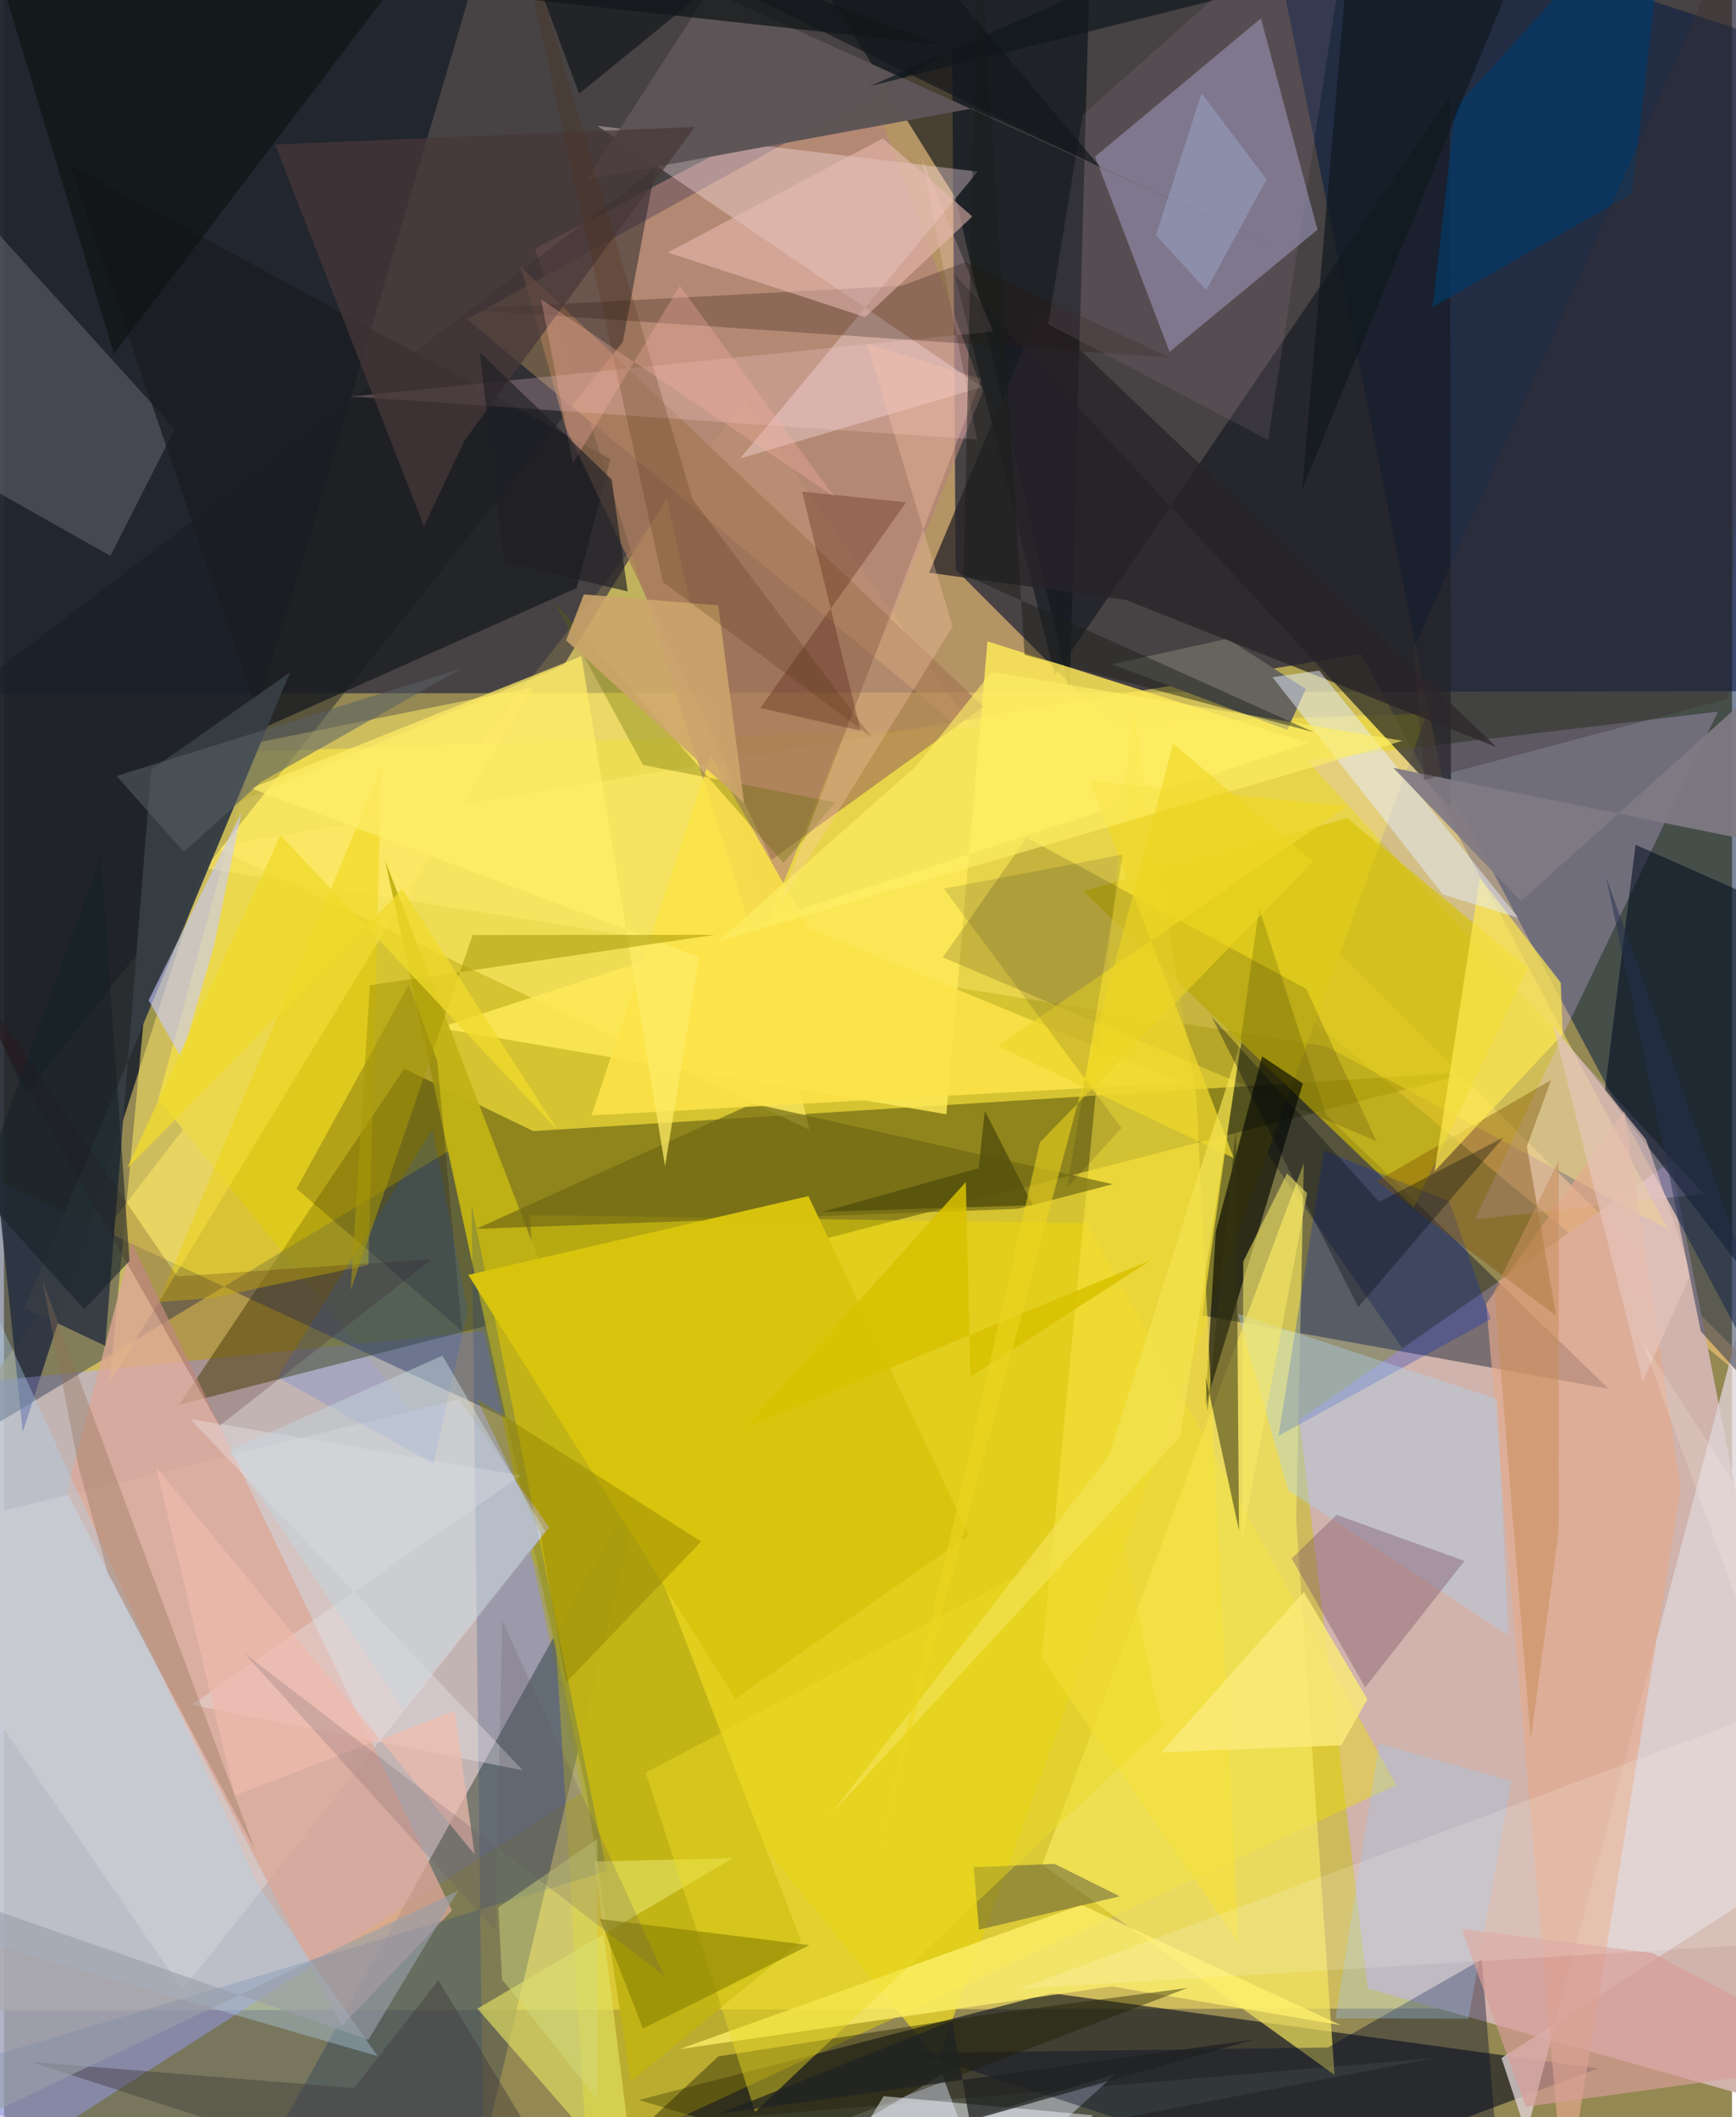 <svg xmlns="http://www.w3.org/2000/svg" width="228" height="278" viewBox="0 0 836 1024"><path fill="#948853" d="M0 0h836v1024H0z"/><path fill="#e4cf61" fill-opacity=".71" d="M358.454 194.003L898 971.12l-960 1.389 17.73-256.484z"/><path fill="#000034" fill-opacity=".518" d="M-38.303-62l15.584 397.612 890.253-1.327L898-13.555z"/><path fill="#ffca7c" fill-opacity=".592" d="M898 713.214L460.414 275.442l-1.682-250.85L223.93 154.391z"/><path fill="#1e242c" fill-opacity=".902" d="M9.099 692.616L-62 4.028l297.963-43.037-93.154 316.083z"/><path fill="#d5c331" fill-opacity=".988" d="M74.66 531.556l46.058-168.066 567.732-18.355L451.67 996.53z"/><path fill="#b9affe" fill-opacity=".537" d="M-62 673.598V1086l341.806-219.027-47.71-223.1z"/><path fill="#cfb3ac" fill-opacity=".992" d="M806.62 561.709L898 1029.127l-238.203-67.342-33.12-275.081z"/><path fill="#001944" fill-opacity=".525" d="M898 33.584L607.71-62l87.966 437.355L898 755.223z"/><path fill="#504c0b" fill-opacity=".525" d="M193.607 516.86l62.478 30.217 455.021-28.701-626.355 161.08z"/><path fill="#141921" fill-opacity=".651" d="M542.37 1086l-235.206-70.31 199.534-51.683 264.394 36.394z"/><path fill="#f4de5b" fill-opacity=".62" d="M639.675 506.07L67.273 415.178l589.339-98.957 148.562 278.498z"/><path fill="#000c20" fill-opacity=".416" d="M607.188 439.31l32.558 100.026L776.287 671.73 579.7 636.222z"/><path fill="#5b5f50" fill-opacity=".678" d="M692.13 995.387l-566.47 48.24 183.673-329.698L221.016 1086z"/><path fill="#ffed6c" fill-opacity=".6" d="M389.554 546.357L320.62 241.3l-49.684 80.229L83.1 400.796z"/><path fill="#8d8aaa" fill-opacity=".694" d="M635.47 111.086L563.9 170.18l-36.05-94.433 80.235-66.882z"/><path fill="#f3e000" fill-opacity=".404" d="M523.598 591.53l149.987 271.88-391.435 181.684-27.707-457.404z"/><path fill="#e1c5ff" fill-opacity=".278" d="M822.399 577.461L630.412 367.763l198.736-23.548-117.582 245.54z"/><path fill="#080f15" fill-opacity=".627" d="M515.63 334.919L460.428 95.854 361.728-62h164.85z"/><path fill="#171b22" fill-opacity=".678" d="M699.413 46.72l-190.99 279.925L460.02 132.92l240.02 257.874z"/><path fill="#b4837c" fill-opacity=".604" d="M416.512 36.772l57.031 152.579-109.29 269.345-107.339-338.42z"/><path fill="#141921" fill-opacity=".455" d="M10.385 529.517L299.41 165.358l15.704-83.838L-62 368.865z"/><path fill="#d7c200" fill-opacity=".643" d="M682.03 583.946l55.114-115.74-87.24-72.48-127.838 35.209z"/><path fill="#364158" fill-opacity=".49" d="M-62 723.888L215.507 556.5l27.645 129.503L-62 543.803z"/><path fill="#ffeb66" fill-opacity=".541" d="M256.094 332.275L51.171 668.688 67.757 491.59l52.562-131.992z"/><path fill="#f7e860" fill-opacity=".671" d="M628.86 562.534l-126.53 339.23 141.373 101.817-18.562-268.616z"/><path fill="#ffe7ee" fill-opacity=".353" d="M286.997 60.842L471.07 83.015l-114.928 138.73 117.053-34.536z"/><path fill="#ffe957" fill-opacity=".831" d="M631.087 359.43L475.8 310.19l-19.9 228.733-245.645-41.739z"/><path fill="#ded3d6" fill-opacity=".773" d="M898 883.86L724.449 995.391l12.03 36.56 135.913-515.705z"/><path fill="#030600" fill-opacity=".639" d="M608.638 510.942l-22.411 84.903-5.086 84.262 47.25-156.05z"/><path fill="#010b20" fill-opacity=".557" d="M898 456.762V688.26L774.482 527.39l14.847-118.802z"/><path fill="#c1b215" fill-opacity=".941" d="M281.441 864.602l-97.03-448.314 201.343 522.651-82.519 67.92z"/><path fill="#d4c5c3" fill-opacity=".98" d="M219.988 676.85l43.854 61.94-177.48 223.535L-62 745.804z"/><path fill="#dca797" fill-opacity=".773" d="M216.718 924.01l-53.287 55.874L30.377 721.74l31.556-120.532z"/><path fill="#f6e03e" fill-opacity=".655" d="M546.05 342.114l-44 459.747 95.268 137.857-20.486-409.4z"/><path fill="#e3e9fe" fill-opacity=".443" d="M453.885 1003.421l-91.39 53.774 175.344-54.138-62.827 57.03z"/><path fill="#787682" fill-opacity=".416" d="M-23.936 226.288l75.456 42.593 31.143-61.377L-62 47.544z"/><path fill="#1a1c20" fill-opacity=".765" d="M125.28 352.166l151.767-67.751 16.408-62.428L31.945 79.922z"/><path fill="#e5aa8d" fill-opacity=".655" d="M755.072 1066.923L717.061 630.6l66.808-93.144 27.383 182.905z"/><path fill="#363d43" fill-opacity=".969" d="M10.167 632.565l38.79 18.368 22.24-278.653 67.223-47.083z"/><path fill="#1b1800" fill-opacity=".165" d="M454.181 463.039l40.596-57.879 135.207 73.108 33.98 73.667z"/><path fill="#a47755" fill-opacity=".686" d="M271.465 206.274l99.875 209.549 102.558-73.97-223.96-212.858z"/><path fill="#10398b" fill-opacity=".212" d="M291.665 905.124l-65.45-322.516 6 486.624L-62 1011.25z"/><path fill="#000927" fill-opacity=".384" d="M725.942 1086l-283.688-92.985 198.377-2.74 74.293-42.617z"/><path fill="#0026c1" fill-opacity=".271" d="M699.191 581.003l20.09 57.038-102.7 56.433 22.064-137.95z"/><path fill="#e3e263" fill-opacity=".639" d="M285.794 900.385l66.938-1.711-123.706 72.836 76.648 87.914z"/><path fill="#fff26d" fill-opacity=".749" d="M521.298 921.32l-194.576 69.798 209.14-30.377 110.89 18.785z"/><path fill="#edd100" fill-opacity=".416" d="M182.602 371.174L74.789 629.752l26.003-2.004 75.483-15.956z"/><path fill="#66645c" d="M629.78 333.265l-8.97 19.803-84.832-31.799 55.936-12.357z"/><path fill="#cacbff" fill-opacity=".596" d="M101.677 457.424l13.265-64.674-44.96 91.043 15.826 27.895z"/><path fill="#5d5557" fill-opacity=".984" d="M468.29 52.507L282.17 86.795l59.046-91.376 275.052 124.408z"/><path fill="#6f6814" fill-opacity=".675" d="M536.456 572.75l-174.154-39.033-133.82 60.645 261.973-9.688z"/><path fill="#acd5f5" fill-opacity=".369" d="M621.389 720.984l106.388 69.861-5.392-114.128-125.502-41.325z"/><path fill="#b4d4ed" fill-opacity=".365" d="M122.85 911.803L-62 508.235l10.065 418.907 232.707 67.317z"/><path fill="#1b1c00" fill-opacity=".412" d="M475.508 974.33l97.114-12.843L247.818 1086l97.81-91.418z"/><path fill="#272328" fill-opacity=".757" d="M542.884 290.183l-95.325-13.19 53.336-126.521L722.06 361.36z"/><path fill="#d9c40e" fill-opacity=".976" d="M224.607 616.621l129.211 204.95 113-79.12-77.647-163.926z"/><path fill="#7b4e00" fill-opacity=".392" d="M748.432 522.385l-84.279 48.908 86.756 65.093-14.174-81.856z"/><path fill="#023a69" fill-opacity=".702" d="M787.609 93.587l-96.447 55.002 10.987-96.42L805.628-62z"/><path fill="#ffe94f" fill-opacity=".694" d="M754.125 500.065l-62.05 66.436 21.956-141.827 39.11 50.612z"/><path fill="#e7eeff" fill-opacity=".486" d="M613.636 327.503l82.54 105.155 36.404 11.233-96.316-119.555z"/><path fill="#fbe348" fill-opacity=".875" d="M284.228 539.488l286.16-15.794-180.912-74.714-47.503-83.4z"/><path fill="#784f66" fill-opacity=".376" d="M658.518 816.1l-35.545-62.354 21.706-21.06 61.87 22.273z"/><path fill="#3d3e3a" fill-opacity=".42" d="M469.08 903.09l39.17-1.612 31.554 15.704-68.078 16.136z"/><path fill="#343512" fill-opacity=".537" d="M581.354 665.86l.846 16.762 13.777-136.221 1.507 193.898z"/><path fill="#000400" fill-opacity=".192" d="M221.577 643.694l-80.053-68.754 54.349-98.843 13.779 37.25z"/><path fill="#ffd3dc" fill-opacity=".235" d="M167.831 191.778l302.937 20.825-26.954-136.626 34.735 84.328z"/><path fill="#807b83" fill-opacity=".922" d="M672.15 371.372L898 417.269V288.38L733.9 435.855z"/><path fill="#271510" fill-opacity=".267" d="M563.964 172.912l-343.595-23.28 213.823-11.394 30.926-11.433z"/><path fill="#ece6eb" fill-opacity=".38" d="M250.165 713.582L90.85 824.609l160.134 31.61-160.83-169.88z"/><path fill="#0f1416" fill-opacity=".718" d="M53.205 171.118L-7.108-29.068l460.022 50.722L230.264-62z"/><path fill="#eabcb3" fill-opacity=".561" d="M468.455 104.71l-51.851 48.657-95.465-31.26 104.11-55.198z"/><path fill="#483839" fill-opacity=".725" d="M131.167 69.88l72.01 184.684 19.868-41.878L334.225 61.37z"/><path fill="#9fcbfa" fill-opacity=".306" d="M665.285 843.429l63.988 17.966-20.829 115.017-64.248-.255z"/><path fill="#d89e98" fill-opacity=".686" d="M797.5 944.632l99.087 52.199-160.346 22.149-31.103-86.105z"/><path fill="#ecda26" fill-opacity=".439" d="M310.495 857.37l52.887 164.093L560.03 835.43l-20.489-99.433z"/><path fill="#606800" fill-opacity=".322" d="M402.235 388.085l-93.104-18.09-42.681-78.555 110.67 125.933z"/><path fill="#0f181e" fill-opacity=".686" d="M628.057 236.608L653.822-62 418.967 41.662l322.415-80.473z"/><path fill="#350206" fill-opacity=".188" d="M83.78 617.357l123.332-8.355-102.8 80.585-143.284-251.565z"/><path fill="#888100" fill-opacity=".604" d="M340.145 965.767l49.454-24.978-101.323-12.623 20.88 52.95z"/><path fill="#faeb79" fill-opacity=".835" d="M659.586 821.875l-12.604 22.26-87.171 3.455 69.06-77.61z"/><path fill="#ffec68" fill-opacity=".737" d="M119.497 381.242l159.86-63.87 40.467 246.681 16.483-101.228z"/><path fill="#004eff" fill-opacity=".141" d="M224.256 634.122l-16.394 73.895-75.533-41.832 75.076-120.168z"/><path fill="#3e3a3a" fill-opacity=".424" d="M169.422 1009.951l40.732-52.19L287.567 1086 12.849 997.233z"/><path fill="#8f6f56" fill-opacity=".345" d="M50.136 760.69l-14.07-51.468-17.512-90.052 103.118 276.062z"/><path fill="#f5f8ff" fill-opacity=".478" d="M526.65 1023.058l-101.099-9.208-43.397 72.15H486.82z"/><path fill="#a989a2" fill-opacity=".153" d="M505.165 156.825l16.67-101.27L654.038-62l-42.494 274.838z"/><path fill="#ffcab0" fill-opacity=".306" d="M458.99 303.027l-41.482-136.74 55.249 16.979-98.646 256.403z"/><path fill="#8c8000" fill-opacity=".435" d="M337.313 745.589l-108.444-68.987 30.488 64.518 12.47 72.766z"/><path fill="#e7c6bf" fill-opacity=".624" d="M816.194 615.88l-23.38 52.359-43.303-171.903 44.904 54.84z"/><path fill="#eed72c" fill-opacity=".757" d="M649.806 389.894l-124.458-12.267 69.626 182.508-114.212-54.27z"/><path fill="#f4e252" fill-opacity=".698" d="M534.51 704.208L399.56 878.056 569 694.95l29.9-192.774z"/><path fill="#461106" fill-opacity=".278" d="M386.086 237.743l50.33 5.254-70.492 99.438 48.54 11.033z"/><path fill="#00090e" fill-opacity=".322" d="M725.406 550.152l-70.234 82.078-70.964-140.525 81.151 89.585z"/><path fill="#ffee65" fill-opacity=".624" d="M345.564 455.256l96.01-84.951 36.248-45.343 198.756 33.324z"/><path fill="#fffff2" fill-opacity=".161" d="M898 810.973l-406.595 150.92L898 937.496 792.488 648.548z"/><path fill="#a99908" fill-opacity=".557" d="M226.745 452.23l117.18-.091-166.91 24.372-9.293 147.586z"/><path fill="#9a9fa9" fill-opacity=".627" d="M-16.382 919.763l192.703 66.804 43.325-72.03-225.598 107.361z"/><path fill="#191e19" fill-opacity=".455" d="M493.773 316.703L471.33-40.757l-7.086 318.614L633.79 354.21z"/><path fill="#222f4f" fill-opacity=".498" d="M774.94 423.906l28.078 131.614 17.87 88.424 54.199 59.517z"/><path fill="#c6d5de" fill-opacity=".498" d="M108.858 701.536l84.398 125.274 68.534-86.124-49.66-85.015z"/><path fill="#f0da2b" fill-opacity=".745" d="M192.694 430.042l75.175 116.635-134.05-142.705-74.274 161.171z"/><path fill="#cda56b" fill-opacity=".867" d="M271.931 309.691l8.608-22.18 65.02 5.255 12.524 95.669z"/><path fill="#586065" fill-opacity=".537" d="M221.654 323.183l-97.421 55.136-37.2 33.767-32.54-36.763z"/><path fill="#abc2ec" fill-opacity=".306" d="M581.667 140.349l29.134-53.553-31.449-41.756-22.026 68.662z"/><path fill="#faeb66" fill-opacity=".549" d="M598.926 744.812l.639-134.689 21.155-42.539 9.722 9.485z"/><path fill="#58530e" fill-opacity=".89" d="M474.53 537.233l23.197 45.672-101.827 3.236L471.538 565z"/><path fill="#1f2222" fill-opacity=".729" d="M467.142 1025.687l-8.437-48.307-112.457 44.927 258.508-35.837z"/><path fill="#13171b" fill-opacity=".686" d="M530.548 81.083L238.33-62l39.945 107.314L409.856-62z"/><path fill="#d3db7e" fill-opacity=".451" d="M239.152 922.55l47.976-33.238-.086 126.014-46.073-57.936z"/><path fill="#d8c101" fill-opacity=".855" d="M465.315 571.677L358.575 690.62l196.32-81.155-87.374 56.483z"/><path fill="#532f11" fill-opacity=".227" d="M318.829 281.535L242.819-62l90.23 303.248 86.747 115.395z"/><path fill="#c88e5b" fill-opacity=".549" d="M752.102 741.02l.04-179.543-31.127 62.95 17.589 217.152z"/><path fill="#00001b" fill-opacity=".118" d="M541.25 413.315l-86.514 16.495 85.898 115.778-26.281 28.796z"/><path fill="#152127" fill-opacity=".557" d="M60.733 609.887L46.927 414.202l-59.08 162.269 51.021 56.783z"/><path fill="#3c3030" fill-opacity=".341" d="M834.336 337.9l-147.167 39.308-5.435-62.924L849.204-62z"/><path fill="#fdb0a3" fill-opacity=".306" d="M401.654 240.226l-74.688-102.03-51.719 85.948-15.39-79.332z"/><path fill="#efbbad" fill-opacity=".706" d="M218.038 827.47l9.661 69.457-154.097-187.45 38.061 158.945z"/><path fill="#edd520" fill-opacity=".573" d="M422.569 898.203l143.06-538.437 67.622 56.89-132.088 135.877z"/><path fill="#1f2024" fill-opacity=".651" d="M241.972 271.915l-11.805-101.582 63.796 61.54 7.77 54.185z"/><path fill="#645563" fill-opacity=".208" d="M241.088 783.856L237.65 933.73 116.34 799.635 319.57 955.88z"/></svg>